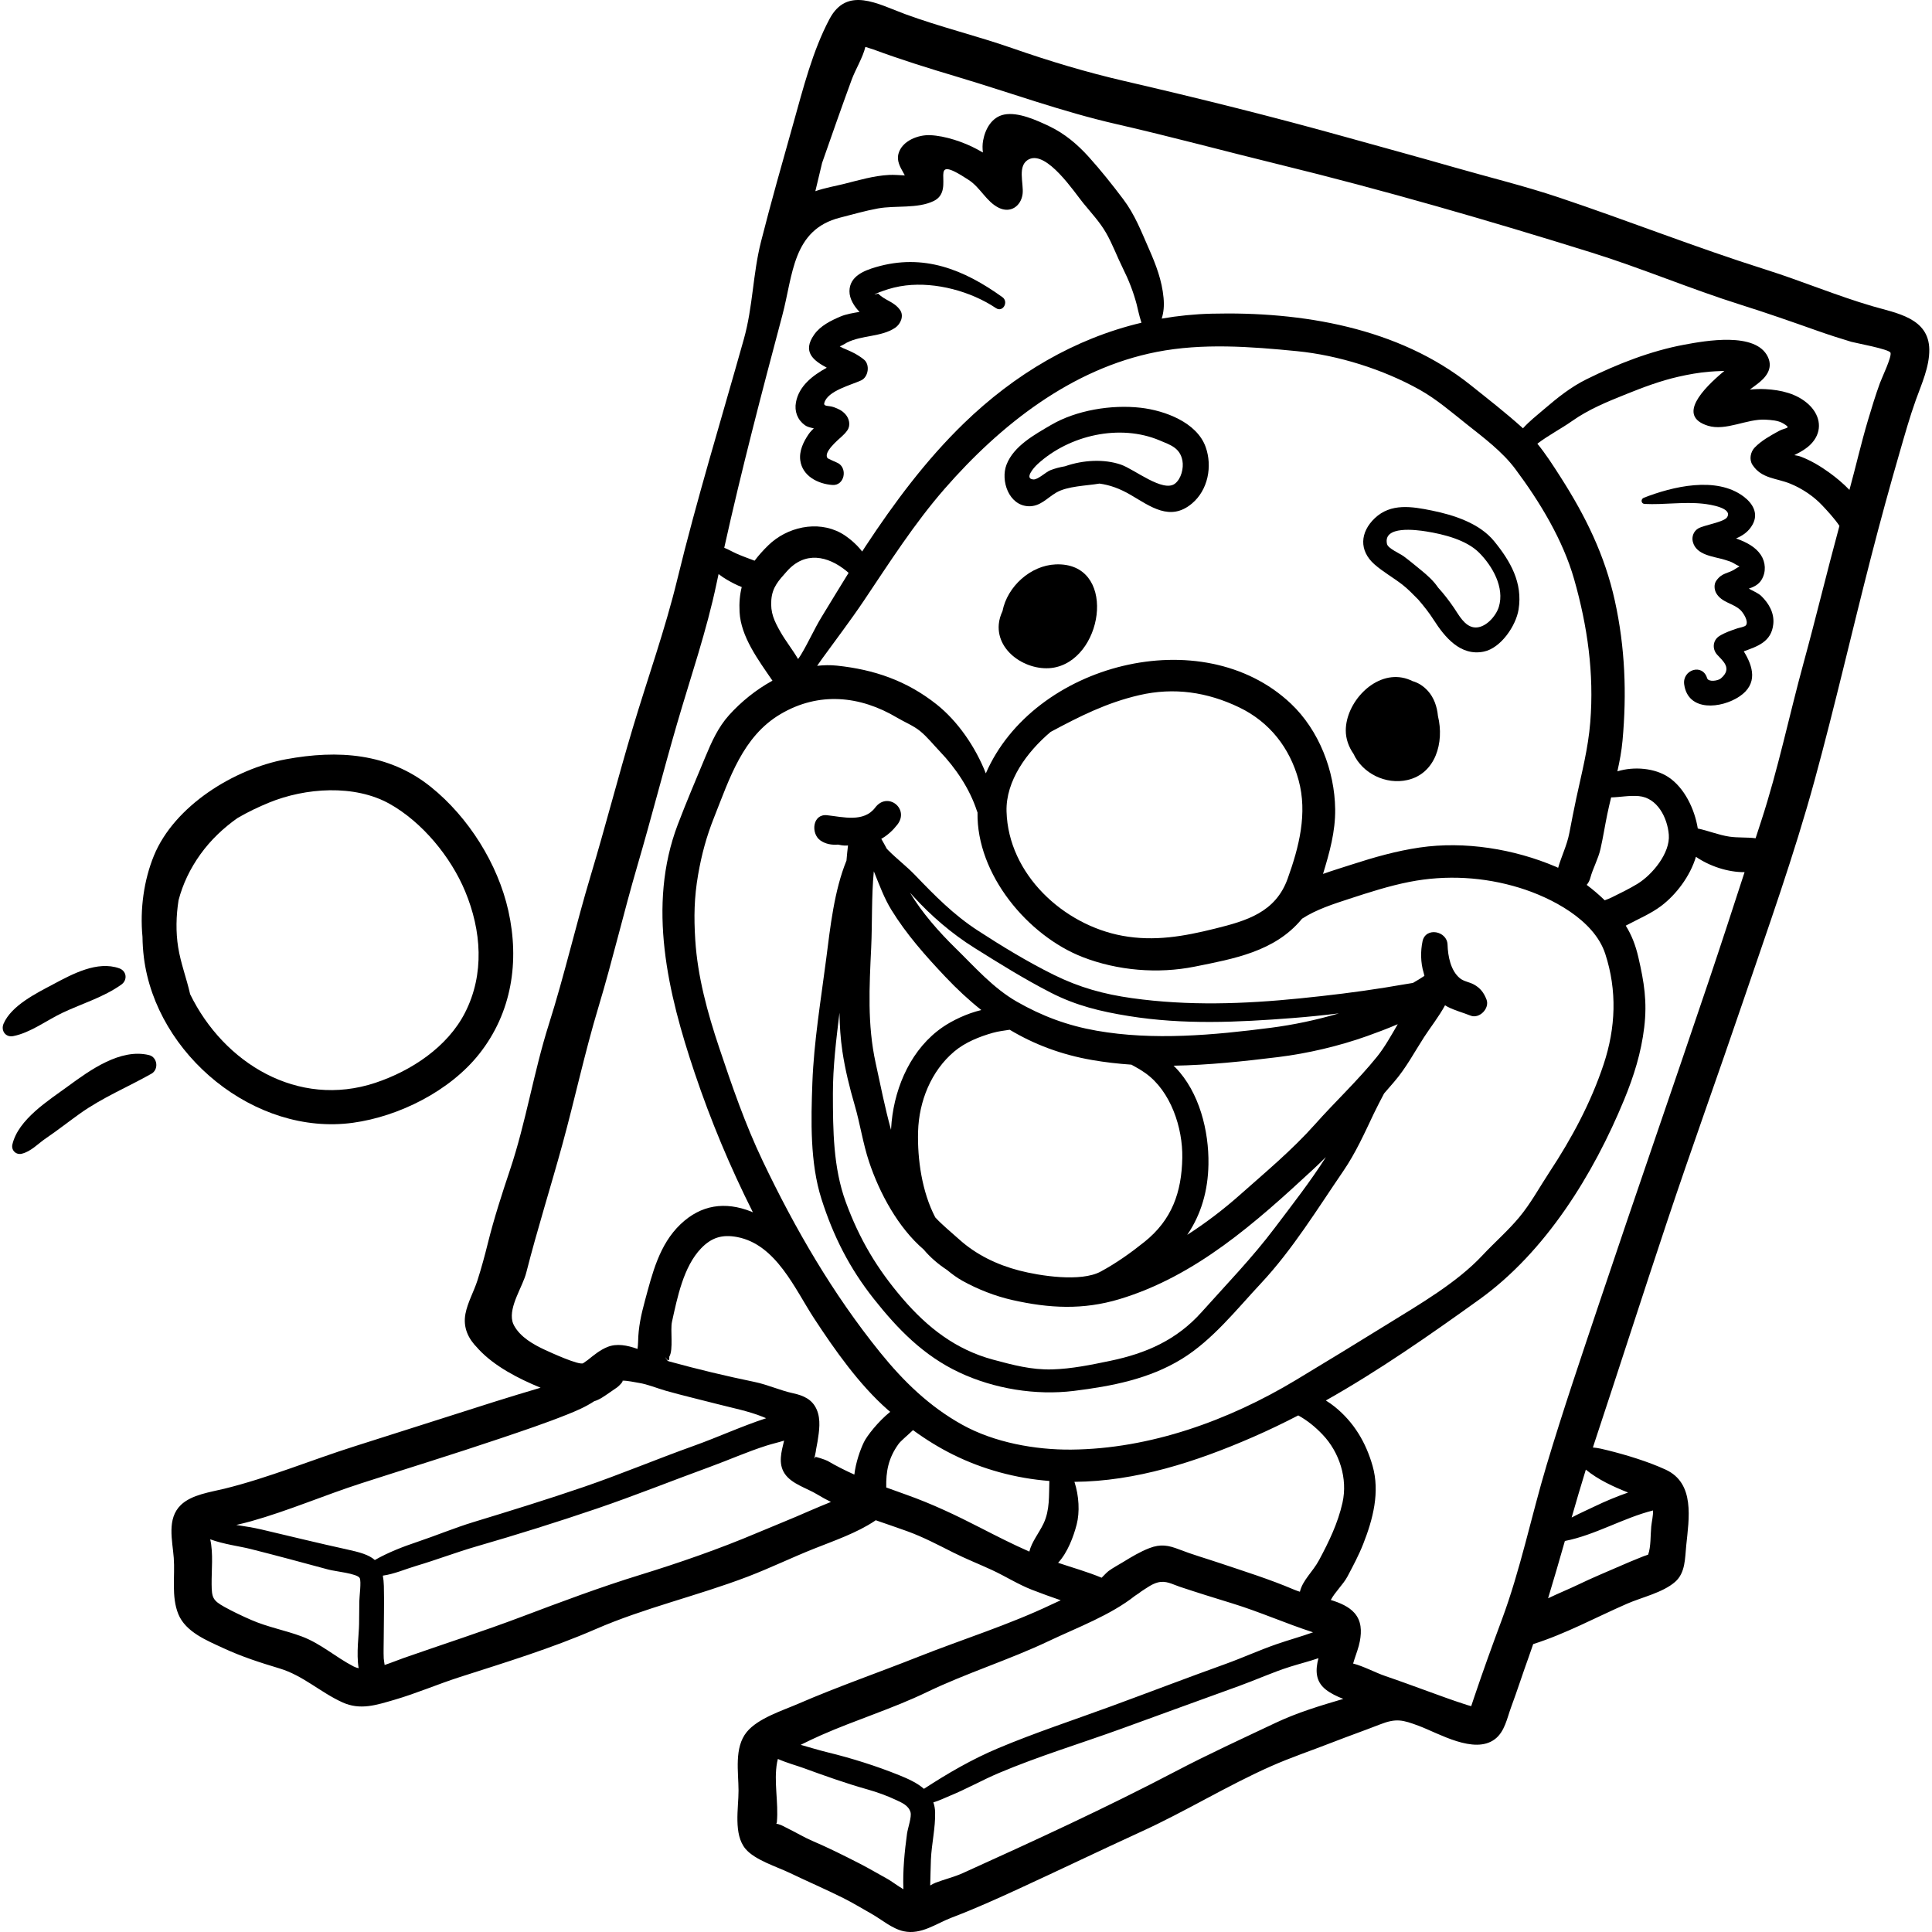 <?xml version="1.0" encoding="iso-8859-1"?>
<!-- Generator: Adobe Illustrator 19.0.0, SVG Export Plug-In . SVG Version: 6.00 Build 0)  -->
<svg version="1.1" id="Layer_1" xmlns="http://www.w3.org/2000/svg" xmlns:xlink="http://www.w3.org/1999/xlink" x="0px" y="0px"
	 viewBox="0 0 512 512" style="enable-background:new 0 0 512 512;" xml:space="preserve">
<g>
	<g>
		<path d="M496.2,81.14c-9.588-2.807-18.776-6.699-28.295-9.705c-18.424-5.817-36.474-12.971-54.808-19.115
			c-9.109-3.053-18.617-5.363-27.861-8.02c-9.403-2.702-18.854-5.263-28.277-7.895c-19.498-5.447-39.265-10.366-58.987-14.931
			c-10.137-2.346-19.873-5.277-29.693-8.701c-9.398-3.277-19.103-5.61-28.438-9.044c-7.197-2.647-15.342-7.476-20.011,1.305
			c-4.489,8.442-7.008,18.488-9.584,27.655c-2.927,10.414-5.899,20.818-8.559,31.305c-2.214,8.727-2.121,17.181-4.568,25.904
			c-5.959,21.243-12.453,42.343-17.662,63.788c-3.204,13.192-7.845,26.125-11.736,39.135c-3.899,13.034-7.268,26.189-11.181,39.212
			c-3.926,13.068-6.947,26.356-11.074,39.371c-4.039,12.737-6.062,25.941-10.312,38.631c-2.125,6.347-4.245,12.885-5.854,19.377
			c-0.827,3.339-1.72,6.617-2.766,9.895c-0.929,2.912-2.616,5.866-3.183,8.855c-0.703,3.711,0.813,6.672,3.152,9.022
			c0.106,0.125,0.211,0.251,0.327,0.375c4.216,4.517,10.448,7.739,16.43,10.202c-4.134,1.226-8.265,2.464-12.377,3.767
			c-12.285,3.895-24.554,7.844-36.842,11.732c-11.556,3.656-22.848,8.38-34.597,11.268c-3.652,0.898-8.658,1.554-11.507,4.299
			c-3.8,3.661-2.232,9.43-1.887,14.04c0.364,4.866-0.684,10.242,1.21,14.889c1.938,4.755,7.556,6.987,11.899,9.003
			c4.887,2.269,9.755,3.839,14.904,5.386c6.262,1.882,10.809,6.319,16.675,8.99c4.736,2.157,8.975,0.724,13.763-0.665
			c5.88-1.707,11.493-4.151,17.32-6.022c12.057-3.874,24.389-7.641,36.007-12.702c12.968-5.65,27.08-8.854,40.301-13.909
			c5.948-2.275,11.692-5.068,17.607-7.421c5.255-2.09,11.445-4.221,16.115-7.377c0.077-0.052,0.145-0.108,0.218-0.162
			c2.78,0.971,5.568,1.901,8.292,2.888c4.275,1.549,8.145,3.594,12.188,5.63c3.425,1.726,6.846,3.066,10.302,4.661
			c3.62,1.67,6.909,3.803,10.649,5.259c2.51,0.977,5.05,1.891,7.602,2.77c-0.79,0.355-1.577,0.715-2.357,1.087
			c-11.431,5.455-23.666,9.245-35.426,13.907c-10.542,4.18-21.349,7.912-31.775,12.434c-4.176,1.811-10.648,3.825-13.642,7.475
			c-3.397,4.141-2.19,10.606-2.184,15.557c0.006,4.638-1.401,11.545,1.849,15.423c2.488,2.968,8.289,4.719,11.75,6.383
			c4.69,2.256,9.465,4.306,14.134,6.638c2.537,1.267,4.986,2.768,7.463,4.16c2.699,1.517,5.468,3.978,8.569,4.652
			c4.64,1.008,8.622-2.06,12.726-3.619c6.097-2.315,11.891-4.935,17.834-7.668c10.911-5.019,21.704-10.218,32.631-15.22
			c11.522-5.275,22.391-11.987,33.996-17.156c5.401-2.405,10.814-4.201,16.3-6.344c4.222-1.65,8.501-3.148,12.723-4.798
			c4.324-1.69,6.016-1.232,10.348,0.39c5.261,1.97,14.637,7.623,20.102,3.519c2.637-1.98,3.234-5.573,4.318-8.493
			c1.645-4.432,3.077-8.925,4.688-13.367c0.403-1.11,0.772-2.229,1.159-3.343c8.607-2.728,16.581-7.08,24.889-10.708
			c3.934-1.718,9.447-2.922,12.715-5.773c2.769-2.416,2.61-6.298,2.954-9.643c0.74-7.182,2.358-16.523-5.472-20.121
			c-4.65-2.137-10.363-3.874-15.312-5.107c-1.2-0.299-2.586-0.648-3.947-0.748c0.108-0.329,0.207-0.66,0.316-0.989
			c6.498-19.6,12.801-39.265,19.335-58.855c6.496-19.479,13.478-38.792,20.09-58.231c6.614-19.445,13.623-39.002,19.033-58.818
			c5.372-19.677,9.914-39.576,14.998-59.329c2.367-9.197,4.905-18.475,7.547-27.592c1.335-4.605,2.637-9.267,4.257-13.779
			c1.517-4.225,3.628-8.81,3.569-13.392C511.171,84.24,502.574,83.007,496.2,81.14z M207.323,83.567
			c2.854-10.721,2.672-22.698,15.307-25.894c3.329-0.842,6.669-1.822,10.041-2.435c4.647-0.844,10.484,0.119,14.782-1.974
			c6.272-3.054-2.669-13.414,9.306-5.543c3.076,2.022,4.638,5.717,7.917,7.34c3.098,1.534,5.885-0.414,6.318-3.619
			c0.376-2.787-1.542-7.656,1.713-9.239c4.732-2.302,12.04,8.766,14.348,11.598c2.103,2.581,4.416,5.035,6.082,7.94
			c1.704,2.972,2.917,6.319,4.451,9.39c1.549,3.102,2.744,6.168,3.636,9.508c0.102,0.381,0.651,2.983,1.273,4.889
			c-17.696,4.191-33.586,13.602-47.023,26.622c-10.092,9.779-18.446,21.012-26.161,32.717c-0.281,0.426-0.552,0.86-0.83,1.288
			c-1.65-2.178-4.062-4.043-5.654-4.911c-6.271-3.419-14.287-1.543-19.207,3.255c-1.4,1.365-2.613,2.712-3.641,4.093
			c-1.585-0.606-3.206-1.173-4.745-1.852c-1.098-0.485-2.176-1.127-3.303-1.576C196.517,124.492,201.881,104.005,207.323,83.567z
			 M206.865,189.234c10.128-5.971,21.057-4.893,30.891,0.967c1.98,1.18,4.283,2.083,6.062,3.528c1.909,1.55,3.551,3.638,5.254,5.413
			c4.197,4.375,7.942,9.953,9.82,15.765c0.047,0.143,0.1,0.277,0.162,0.401c-0.3,16.417,13.348,32.689,27.884,38.337
			c9.242,3.591,19.947,4.475,29.663,2.524c10.366-2.082,21.158-3.982,28.282-12.492c0.055-0.065,0.099-0.133,0.153-0.198
			c3.804-2.466,8.314-3.902,12.58-5.295c5.3-1.73,10.481-3.41,15.951-4.483c9.673-1.897,19.702-1.321,29.132,1.581
			c8.361,2.573,19.748,8.43,22.705,17.481c3.184,9.744,2.797,19.607-0.436,29.332c-3.375,10.151-8.446,19.58-14.309,28.47
			c-2.654,4.024-4.954,8.313-8.049,12.032c-2.963,3.561-6.55,6.671-9.715,10.057c-6.831,7.31-16.673,12.974-25.132,18.215
			c-8.105,5.022-16.203,9.963-24.357,14.871c-17.782,10.703-38.641,18.239-59.517,18.422c-9.594,0.084-20.427-1.892-28.892-6.593
			c-8.718-4.842-15.554-11.494-21.743-19.148c-12.566-15.54-22.535-32.744-31.134-50.765c-4.65-9.745-8.1-19.785-11.526-30.007
			c-3.094-9.232-5.735-18.855-6.344-28.601c-0.38-6.079-0.288-11.218,0.758-17.246c0.933-5.376,2.213-10.11,4.235-15.186
			C193.338,206.34,196.8,195.168,206.865,189.234z M206.829,167.463c-1.646-2.9-2.697-5.082-2.419-8.512
			c0.273-3.367,1.954-5.111,4.131-7.56c4.762-5.359,10.796-4.168,15.849-0.009c0.147,0.121,0.314,0.271,0.497,0.437
			c-2.396,3.852-4.743,7.738-7.104,11.6c-2.009,3.287-3.549,6.846-5.541,10.132c-0.229,0.378-0.485,0.739-0.745,1.097
			C210.053,172.181,208.189,169.858,206.829,167.463z M266.742,215.042c-0.229-8.117,5.421-15.783,11.676-21.072
			c7.731-4.148,14.84-7.738,23.491-9.746c9.19-2.133,18.022-0.831,26.495,3.242c8.026,3.858,13.393,10.708,15.734,19.273
			c2.411,8.82,0.12,17.726-2.895,26.11c-3.22,8.959-10.888,11.167-19.271,13.249c-8.224,2.043-16.042,3.447-24.526,1.892
			C281.841,245.129,267.212,231.717,266.742,215.042z M427.005,237.88c-0.57,0.281-1.161,0.48-1.736,0.704
			c-1.479-1.437-3.088-2.814-4.781-4.083c0.416-0.471,0.749-1.069,0.951-1.813c0.725-2.67,2.088-4.986,2.709-7.717
			c0.691-3.041,1.167-6.138,1.799-9.193c0.309-1.496,0.659-2.979,1.018-4.458c2.422-0.058,4.822-0.567,7.347-0.342
			c4.882,0.435,7.57,5.684,7.939,10.225c0.395,4.875-4.378,10.635-8.348,13.047C431.771,235.548,429.252,236.774,427.005,237.88z
			 M421.438,191.377c-0.564,7.01-2.24,13.351-3.711,20.192c-0.657,3.055-1.241,6.124-1.836,9.192
			c-0.643,3.317-2.057,6.041-2.967,9.216c-0.211-0.095-0.419-0.203-0.63-0.293c-11.061-4.703-24.124-6.833-36.075-5.082
			c-6.163,0.903-12.029,2.575-17.941,4.488c-2.503,0.81-5.101,1.599-7.662,2.506c1.717-5.628,3.293-11.205,3.22-17.146
			c-0.124-10.171-4.286-20.946-11.751-27.993c-23.518-22.2-68.216-10.574-80.829,18.492c-2.785-7.091-7.505-13.889-13.064-18.293
			c-7.907-6.265-16.533-9.22-26.405-10.257c-1.746-0.183-3.497-0.145-5.236,0.05c0.435-0.616,0.856-1.242,1.293-1.847
			c3.701-5.119,7.537-10.131,11.062-15.377c6.822-10.153,13.383-20.474,21.45-29.717c14.757-16.908,33.64-31.827,56.154-36.239
			c12.188-2.389,24.938-1.418,37.198-0.209c10.978,1.082,22.855,4.832,32.464,10.196c4.509,2.517,8.457,5.943,12.492,9.144
			c4.464,3.54,9.462,7.275,12.891,11.863c6.48,8.669,12.637,18.81,15.608,29.242C420.707,165.944,422.477,178.478,421.438,191.377z
			 M136.222,351.268c-0.198-0.363-0.345-0.732-0.433-1.106c-0.943-4.015,2.716-9.127,3.678-12.906
			c2.914-11.447,6.472-22.652,9.59-34.041c3.314-12.106,5.905-24.273,9.532-36.311c3.744-12.425,6.69-25.084,10.338-37.54
			c3.651-12.467,6.86-25.067,10.492-37.552c3.606-12.397,7.849-24.626,10.492-37.277c0.167-0.801,0.346-1.599,0.516-2.399
			c0.759,0.589,1.539,1.106,2.235,1.507c1.15,0.663,2.514,1.404,3.906,1.93c-0.505,1.997-0.706,4.169-0.576,6.62
			c0.347,6.545,4.939,12.675,8.717,18.191c-4.386,2.401-8.352,5.632-11.499,9.13c-2.923,3.249-4.644,7.126-6.302,11.117
			c-2.471,5.945-5.004,11.874-7.294,17.892c-8.188,21.526-2.584,44.785,4.45,65.717c4.274,12.72,9.445,25.083,15.461,37.032
			c-0.142-0.064-0.29-0.134-0.423-0.186c-6.978-2.76-13.321-1.806-18.723,3.318c-5.688,5.395-7.511,13.094-9.492,20.404
			c-0.988,3.645-1.721,6.98-1.783,10.758c-0.01,0.629-0.076,1.269-0.155,1.911c-2.744-0.977-5.492-1.513-7.97-0.514
			c-1.977,0.797-3.569,2.132-5.214,3.448c-0.226,0.181-0.737,0.503-1.188,0.836c-0.975,0.721-8.938-2.956-10.087-3.486
			C141.387,356.33,137.917,354.379,136.222,351.268z M95.225,424.337c-0.012,2.019-0.048,4.038-0.064,6.057
			c-0.022,2.722-0.783,7.785-0.114,11.702c-0.463-0.103-0.909-0.25-1.325-0.464c-4.775-2.457-8.695-6.075-13.795-7.971
			c-4.41-1.639-9.046-2.473-13.372-4.37c-2.396-1.05-4.771-2.168-7.061-3.435c-3.138-1.738-3.371-2.495-3.413-5.993
			c-0.043-3.604,0.478-8.286-0.372-11.928c3.555,1.308,7.859,1.852,10.6,2.541c6.936,1.746,13.848,3.616,20.757,5.485
			c1.779,0.481,7.618,1.031,8.26,2.239C95.793,419.078,95.232,423.122,95.225,424.337z M91.941,410.612
			c-7.544-1.65-15.097-3.51-22.614-5.275c-2.229-0.523-4.469-0.854-6.714-1.209c1.324-0.308,2.645-0.622,3.948-0.989
			c9.853-2.77,19.423-6.904,29.189-10.056c12.266-3.959,24.587-7.751,36.8-11.875c5.958-2.012,11.97-4.025,17.808-6.364
			c2.467-0.988,4.861-2.018,7.083-3.485c0.005-0.004,0.01-0.008,0.016-0.011c1.475-0.439,2.688-1.346,3.966-2.219
			c0.704-0.48,1.411-0.951,2.102-1.449c0.432-0.312,1.698-1.542,1.443-1.791c1.283-0.037,3.342,0.435,4.3,0.585
			c2.396,0.374,4.775,1.405,7.126,2.075c4.457,1.268,8.974,2.313,13.458,3.478c4.087,1.063,8.388,1.882,12.295,3.445
			c0.296,0.119,0.592,0.245,0.889,0.372c-6.488,2.115-12.734,5.013-19.14,7.303c-9.769,3.494-19.349,7.527-29.153,10.891
			c-9.664,3.316-19.518,6.354-29.292,9.336c-5.043,1.538-9.92,3.586-14.923,5.261c-3.864,1.293-7.661,2.78-11.196,4.786
			C97.726,412.001,95.295,411.346,91.941,410.612z M214.431,400.445c-4.556,2.023-9.238,3.859-13.832,5.806
			c-9.975,4.229-20.577,7.909-30.936,11.101c-10.549,3.25-20.948,7.147-31.269,11.048c-10.365,3.918-20.922,7.311-31.382,10.975
			c-1.472,0.516-3.246,1.256-5.081,1.859c-0.065-0.546-0.219-1.309-0.238-1.742c-0.079-1.758-0.004-3.553,0-5.312
			c0.009-4.622,0.158-9.259,0.035-13.88c-0.027-1.039-0.123-1.938-0.274-2.741c3.003-0.41,6.094-1.771,8.806-2.574
			c5.397-1.597,10.652-3.62,16.05-5.182c10.658-3.085,21.376-6.437,31.881-10.016c10.028-3.416,19.92-7.393,29.883-11.026
			c5.073-1.85,9.908-4.021,15.071-5.662c1.474-0.468,3.093-0.834,4.647-1.318c-0.694,2.906-1.645,6.065,0.176,8.772
			c1.843,2.74,5.885,3.818,8.619,5.491c1.173,0.718,2.388,1.367,3.619,1.987C218.254,398.842,216.291,399.618,214.431,400.445z
			 M228.953,382.176c-0.978,2.014-2.166,5.37-2.542,8.605c-2.403-1.082-4.769-2.264-7.084-3.622
			c-0.515-0.302-3.454-1.244-3.22-1.032c-0.101,0.145-0.201,0.29-0.302,0.435c0.122-0.594,0.244-1.187,0.366-1.781
			c0.113-0.933,0.348-1.868,0.494-2.799c0.429-2.748,0.905-5.752-0.209-8.382c-1.159-2.738-3.502-3.766-6.248-4.363
			c-3.526-0.766-6.743-2.285-10.27-3.013c-7.482-1.546-15.013-3.343-22.384-5.37c-0.197-0.054-0.399-0.121-0.6-0.184
			c-0.223-0.341-0.502-0.683-0.612-0.978c0.015,0.013,0.025,0.022,0.04,0.036c0.691,1.089,1.019,1.029,0.983-0.18
			c1.139-1.897,0.23-7.059,0.712-9.24c1.419-6.425,3.043-14.63,7.724-19.488c2.745-2.849,5.574-3.742,9.542-2.992
			c10.363,1.964,15.329,13.82,20.411,21.577c5.474,8.356,11.939,17.547,19.459,24.156c0.231,0.203,0.465,0.387,0.697,0.587
			C232.674,376.76,229.754,380.526,228.953,382.176z M276.578,403.695c-1.188,2.535-3.187,4.925-3.791,7.495
			c-4.41-1.938-8.818-4.182-12.95-6.305c-6.461-3.32-12.794-6.335-19.652-8.772c-1.787-0.635-3.561-1.267-5.32-1.916
			c-0.09-4.179,0.528-7.763,3.276-11.551c0.576-0.794,2.249-2.148,3.818-3.65c6.915,5.051,14.251,8.784,22.902,11.165
			c4.422,1.217,8.836,1.962,13.233,2.311C277.957,396.304,278.237,400.156,276.578,403.695z M280.408,414.16
			c2.528-2.724,4.098-6.978,4.918-10.143c0.852-3.287,0.623-7.6-0.587-11.314c16.218-0.132,32.128-5.254,47.241-11.838
			c4.095-1.784,8.114-3.716,12.072-5.766c2.449,1.362,4.499,3.039,6.44,5.072c4.479,4.692,6.712,11.668,5.283,18.054
			c-1.216,5.432-3.595,10.343-6.203,15.207c-1.684,3.14-4.337,5.281-5.087,8.399c-0.557-0.178-1.092-0.366-1.583-0.576
			c-6.429-2.742-13.098-4.818-19.722-7.046c-3.573-1.202-7.18-2.23-10.681-3.591c-2.856-1.109-4.916-1.493-7.876-0.356
			c-2.471,0.948-4.752,2.329-6.998,3.706c-1.278,0.783-2.6,1.469-3.817,2.351c-0.39,0.283-1.232,1.143-1.864,1.795
			C288.214,416.557,284.261,415.455,280.408,414.16z M240.372,485.933c-0.634,4.609-1.164,9.832-0.959,14.736
			c-1.559-0.909-3.208-2.176-4.219-2.732c-2.495-1.37-4.929-2.82-7.461-4.114c-4.081-2.086-8.172-4.138-12.382-5.938
			c-2.232-0.954-4.296-2.214-6.479-3.278c-0.822-0.401-1.731-0.958-2.61-1.192c-0.231-0.062-0.408-0.096-0.544-0.113
			c0.077-0.084,0.141-0.222,0.162-0.443c0.474-5.13-0.87-10.774,0.054-15.799c0.07-0.378,0.136-0.675,0.21-0.92
			c2.392,1.055,5.042,1.772,6.71,2.381c5.578,2.038,11.254,4.065,16.969,5.674c2.647,0.745,5.248,1.685,7.738,2.861
			c1.47,0.694,3.227,1.422,3.735,3.199C241.652,481.499,240.577,484.442,240.372,485.933z M238.296,470.446
			c-6.011-2.431-12.643-4.518-18.922-6.047c-2.418-0.589-4.794-1.328-7.185-2.001c1.759-0.875,3.529-1.727,5.329-2.522
			c9.251-4.087,18.989-7.049,28.088-11.436c10.509-5.067,21.809-8.547,32.356-13.558c7.614-3.618,16.292-6.816,22.829-11.982
			c0.344-0.227,0.689-0.445,1.031-0.685c0.217-0.153,0.438-0.322,0.661-0.497c1.343-0.844,2.75-1.934,4.293-2.34
			c2.241-0.589,3.823,0.445,5.877,1.131c4.598,1.535,9.277,2.984,13.913,4.407c7.264,2.231,14.176,5.323,21.403,7.661
			c-3.158,1.137-6.374,2.009-9.606,3.126c-4.626,1.599-9.091,3.65-13.701,5.306c-10.109,3.631-20.131,7.477-30.214,11.177
			c-9.985,3.665-20.109,6.984-29.92,11.108c-6.972,2.931-13.379,6.667-19.673,10.763
			C243.053,472.48,240.657,471.401,238.296,470.446z M338.049,456.572c-8.894,4.213-17.791,8.286-26.519,12.863
			c-18.399,9.648-37.35,18.348-56.284,26.919c-2.409,1.091-4.895,1.658-7.345,2.601c-0.413,0.159-0.886,0.417-1.387,0.711
			c0.08-2.304,0.089-4.631,0.188-6.884c0.181-4.118,1.225-8.449,1.114-12.529c-0.026-0.964-0.197-1.824-0.47-2.608
			c1.504-0.424,2.979-1.168,4.358-1.732c4.419-1.806,8.598-4.179,12.997-6.042c10.586-4.484,21.635-7.809,32.436-11.724
			c10.399-3.769,20.78-7.579,31.186-11.33c4.542-1.637,8.94-3.658,13.547-5.109c2.56-0.806,5.091-1.431,7.534-2.272
			c-0.814,3.08-0.864,6.094,1.926,8.3c1.314,1.039,2.956,1.826,4.659,2.488C349.911,452.011,343.795,453.85,338.049,456.572z
			 M437.598,404.516c-0.223,2.261-0.061,5.35-0.822,7.482c-0.832,0.274-1.654,0.578-2.458,0.926
			c-1.571,0.617-3.126,1.287-4.673,1.959c-3.782,1.643-7.615,3.229-11.328,5.02c-2.488,1.2-5.316,2.339-8.057,3.661
			c1.541-5.046,2.997-10.116,4.448-15.187c7.955-1.54,15.501-6.121,23.37-8.092C438.118,401.697,437.711,403.365,437.598,404.516z
			 M431.458,395.536c-3.073,1.079-6.142,2.36-8.852,3.672c-1.732,0.839-3.946,1.807-6.105,2.948c1.221-4.238,2.455-8.473,3.76-12.69
			C423.512,392.133,427.507,393.969,431.458,395.536z M452.859,259.905c-9.589,28.462-19.465,56.823-29.003,85.303
			c-4.791,14.307-9.672,28.643-13.999,43.098c-4.066,13.583-6.91,27.638-11.855,40.937c-2.527,6.794-4.993,13.609-7.306,20.478
			c-0.013,0.04-0.466,1.335-0.814,2.431c-0.647-0.178-1.292-0.364-1.926-0.587c-3.158-1.019-6.28-2.176-9.399-3.307
			c-3.815-1.384-7.621-2.793-11.463-4.099c-2.56-0.87-5.698-2.587-8.501-3.303c0.103-0.339,0.205-0.678,0.309-1.017
			c0.53-1.644,1.164-3.226,1.479-4.93c0.491-2.659,0.432-5.343-1.451-7.472c-1.462-1.654-3.752-2.66-6.253-3.425
			c1.093-2.103,3.314-4.145,4.398-6.192c1.509-2.85,3.01-5.654,4.194-8.658c2.582-6.554,4.467-13.737,2.474-20.711
			c-1.78-6.229-4.943-11.523-9.974-15.609c-0.693-0.563-1.512-1.149-2.405-1.699c14.13-7.97,27.518-17.316,40.689-26.781
			c17.579-12.632,30.228-33.178,38.36-52.921c2.581-6.265,4.519-12.453,5.326-19.201c0.815-6.816-0.031-11.939-1.548-18.521
			c-0.766-3.325-1.816-5.947-3.347-8.411c0.129-0.066,0.258-0.132,0.385-0.199c2.977-1.583,6.332-3.005,9.02-5.038
			c3.94-2.978,7.66-7.868,9.191-13.011c3.576,2.47,8.497,4.115,12.89,4.07C459.209,240.731,456.083,250.335,452.859,259.905z
			 M477.963,175.689c-3.82,13.945-6.707,28.052-11.204,41.824c-0.504,1.543-1.005,3.088-1.507,4.632
			c-2.252-0.301-4.676-0.09-6.965-0.433c-2.834-0.424-5.573-1.567-8.356-2.149c-0.82-5.131-3.546-10.831-7.812-13.637
			c-3.607-2.373-9.042-2.875-13.495-1.515c0.601-2.682,1.111-5.383,1.362-8.145c1.142-12.535,0.683-24.692-2.035-37.055
			c-2.659-12.093-7.751-22.411-14.387-32.786c-1.973-3.083-3.893-6.076-6.146-8.839c2.853-2.196,6.389-4.025,9.13-5.963
			c4.49-3.175,9.334-5.129,14.413-7.173c4.505-1.813,9.04-3.523,13.784-4.603c2.721-0.619,5.485-1.121,8.267-1.345
			c0.526-0.042,2.225-0.162,3.963-0.211c-5.788,4.808-12.588,11.96-4.377,14.529c4.775,1.494,10.377-1.893,15.286-1.603
			c1.499,0.089,3.305,0.182,4.65,0.977c2.452,1.451,0.701,1.024-1.164,2.051c-2.203,1.213-4.614,2.545-6.361,4.362
			c-1.115,1.16-1.513,3.167-0.591,4.578c2.423,3.707,6.31,3.474,10.047,5.007c3.055,1.253,6.08,3.256,8.356,5.653
			c1.229,1.295,3.532,3.776,4.644,5.531C484.181,151.45,481.271,163.611,477.963,175.689z M498.208,101.493
			c-1.183,3.249-2.179,6.522-3.166,9.835c-1.825,6.128-3.23,12.345-4.922,18.498c-1.693-1.753-3.577-3.298-5.147-4.442
			c-2.451-1.785-5.143-3.421-8.006-4.46c-0.278-0.101-0.814-0.199-1.453-0.305c1.97-1.006,3.907-2.063,5.228-3.921
			c2.331-3.278,1.335-7.013-1.532-9.612c-3.085-2.796-7.28-3.745-11.324-3.957c-1.384-0.072-2.773-0.026-4.154,0.109
			c0.582-0.444,1.172-0.885,1.777-1.329c2.426-1.78,4.485-4.196,2.987-7.338c-3.189-6.69-16.548-4.268-22.155-3.226
			c-8.919,1.657-17.725,5.121-25.846,9.135c-4.202,2.077-7.629,4.828-11.173,7.853c-2.067,1.764-4.036,3.305-5.722,5.177
			c-0.088-0.081-0.169-0.167-0.259-0.247c-4.391-3.943-9.033-7.554-13.641-11.233c-19.093-15.242-44.759-19.502-68.652-18.902
			c-4.487,0.113-8.882,0.559-13.181,1.304c0.495-1.613,0.696-3.276,0.487-5.522c-0.428-4.6-2.002-8.722-3.848-12.905
			c-2.07-4.691-3.731-9.1-6.848-13.229c-2.879-3.815-5.911-7.632-9.111-11.182c-2.994-3.321-6.406-6.208-10.466-8.136
			c-3.286-1.561-8.248-3.846-11.972-3.098c-3.281,0.659-5.013,3.82-5.573,6.872c-0.198,1.083-0.184,2.14-0.057,3.18
			c-0.521-0.3-1.038-0.586-1.539-0.856c-3.529-1.905-8.461-3.574-12.465-3.737c-3.177-0.13-7.421,1.504-8.361,4.885
			c-0.533,1.916,0.428,3.553,1.316,5.12c0.129,0.227,0.237,0.44,0.354,0.659c-1.439-0.062-2.878-0.189-4.119-0.128
			c-4.128,0.204-8.135,1.421-12.109,2.41c-2.023,0.503-4.875,0.998-7.482,1.9c0.538-2.18,1.065-4.362,1.567-6.549
			c0.071-0.311,0.146-0.621,0.219-0.932c2.575-7.369,5.153-14.738,7.845-22.074c0.984-2.682,2.972-5.89,3.623-8.684
			c0.857,0.296,1.803,0.559,2.025,0.641c7.39,2.738,14.802,5.045,22.35,7.298c14.127,4.217,27.745,9.229,42.153,12.523
			c14.386,3.289,28.625,7.15,42.958,10.657c27.904,6.829,55.612,14.85,83.017,23.4c13.302,4.15,26.142,9.623,39.423,13.8
			c6.841,2.152,13.548,4.5,20.308,6.892c2.997,1.06,6.022,2.039,9.068,2.949c0.976,0.292,9.998,1.927,10.367,2.879
			C501.403,94.516,498.719,100.089,498.208,101.493z"/>
	</g>
</g>
<g>
	<g>
		<path d="M279.76,149.573c-6.647,0.274-12.82,5.844-14.091,12.391c-0.511,1.087-0.869,2.231-0.978,3.447
			c-0.694,7.751,8.434,13.056,15.274,11.374C292.823,173.622,295.825,148.91,279.76,149.573z"/>
	</g>
</g>
<g>
	<g>
		<path d="M381.074,189.769c-0.237-2.544-1.085-4.91-2.648-6.646c-1.231-1.367-2.63-2.204-4.092-2.62
			c-0.861-0.43-1.786-0.756-2.788-0.934c-7.612-1.356-14.885,6.761-14.9,13.997c-0.005,2.235,0.767,4.363,2.039,6.197
			c2.397,5.222,8.573,8.248,14.288,6.954C380.419,205.03,382.796,196.77,381.074,189.769z"/>
	</g>
</g>
<g>
	<g>
		<path d="M393.943,264.896c-0.689-1.799-1.653-3.081-3.379-4.014c-1.159-0.626-2.63-0.79-3.651-1.617
			c-2.476-2.006-3.202-5.86-3.296-8.918c-0.112-3.66-5.817-4.762-6.63-0.897c-0.539,2.564-0.541,5.658,0.304,8.372
			c0.065,0.265,0.118,0.534,0.196,0.794c-0.973,0.654-1.998,1.271-3.045,1.871c-2.461,0.378-4.924,0.835-7.461,1.241
			c-7.49,1.199-14.905,2.088-22.457,2.851c-14.902,1.504-29.625,2.022-44.522-0.058c-7.486-1.045-13.93-2.822-20.73-6.182
			c-6.966-3.441-13.731-7.566-20.249-11.803c-6.264-4.072-11.351-9.235-16.482-14.582c-2.242-2.336-4.819-4.28-7.09-6.565
			c-0.154-0.155-0.298-0.305-0.443-0.456c-0.476-0.887-0.956-1.771-1.46-2.635c1.639-0.912,3.051-2.214,4.254-3.753
			c3.301-4.224-2.601-8.87-5.869-4.528c-3.016,4.008-8.524,2.486-12.747,2.027c-3.888-0.422-4.352,4.846-1.805,6.662
			c1.361,0.97,3.015,1.261,4.7,1.123c0.697,0.157,1.407,0.274,2.169,0.251c0.158-0.005,0.322-0.016,0.482-0.023
			c-0.174,1.326-0.292,2.665-0.406,3.998c-3.274,8.035-4.296,17.657-5.373,26.026c-1.399,10.865-3.266,21.94-3.668,32.899
			c-0.365,9.952-0.642,21.18,2.41,30.758c3.147,9.872,7.422,18.314,13.841,26.433c6.401,8.096,13.236,15.108,22.708,19.553
			c9.25,4.341,20.261,6.123,30.35,4.878c9.997-1.233,19.934-3.151,28.577-8.458c8.157-5.008,14.535-13.138,21.032-20.084
			c8.312-8.887,14.91-19.67,21.757-29.682c3.341-4.884,5.621-10.018,8.151-15.341c0.839-1.764,1.776-3.509,2.691-5.267
			c0.886-1.024,1.767-2.045,2.644-3.058c3.177-3.672,5.332-7.809,7.961-11.88c1.661-2.572,3.953-5.454,5.544-8.427
			c0.212,0.141,0.434,0.276,0.673,0.399c1.897,0.982,4.087,1.539,6.072,2.339C392.055,270.093,394.835,267.226,393.943,264.896z
			 M241.941,237.431c4.755,5.246,10.295,10.008,16.307,13.774c6.657,4.169,13.249,8.282,20.237,11.864
			c6.717,3.442,13.209,4.993,20.629,6.189c14.566,2.348,28.882,1.663,43.494,0.529c4.08-0.317,8.151-0.736,12.211-1.23
			c-5.893,1.748-12.064,3.046-18.047,3.816c-15.105,1.943-31.09,3.434-46.204,0.767c-7.632-1.346-14.376-3.84-21.081-7.68
			c-6.294-3.605-11.122-9.158-16.253-14.177c-4.371-4.276-8.871-9.367-12.08-14.709C241.417,236.859,241.68,237.143,241.941,237.431
			z M313.32,306.841c-0.168,9.152-2.764,16.438-9.986,22.236c-3.563,2.861-7.482,5.661-11.653,7.91
			c-5.25,2.831-16.103,1.138-21.564-0.281c-5.865-1.525-11.392-4.165-15.932-8.259c-2.245-2.025-4.395-3.733-6.329-5.824
			c-3.516-6.717-4.764-15.386-4.556-22.747c0.226-7.98,3.423-16.023,9.588-21.218c2.893-2.438,6.618-3.923,10.227-4.95
			c1.475-0.42,2.983-0.574,4.464-0.814c6.48,3.871,13.604,6.589,21.822,8.02c3.459,0.602,6.94,0.994,10.432,1.234
			c1.268,0.672,2.517,1.396,3.716,2.246C310.267,289.157,313.466,298.892,313.32,306.841z M230.875,251.095
			c0.304-6.429,0.053-13.455,0.695-20.185c0.045,0.111,0.094,0.218,0.139,0.329c1.353,3.332,2.614,6.797,4.505,9.871
			c4.001,6.504,9.081,12.216,14.297,17.736c3.088,3.267,6.25,6.208,9.549,8.826c-3.899,0.919-7.744,2.829-10.159,4.475
			c-8.228,5.607-12.655,15.477-13.615,25.175c-0.068,0.691-0.118,1.389-0.156,2.093c-1.623-5.853-2.808-11.944-4.068-17.687
			C229.822,271.519,230.387,261.436,230.875,251.095z M337.873,325.341c-6.02,7.994-12.787,14.954-19.445,22.395
			c-6.603,7.379-14.684,10.921-24.189,12.898c-5.08,1.057-10.192,2.122-15.396,2.273c-5.462,0.158-10.434-1.176-15.653-2.579
			c-9.887-2.658-17.385-8.502-23.969-16.167c-6.813-7.933-11.448-15.753-15.059-25.553c-3.365-9.132-3.426-19.152-3.434-28.796
			c-0.007-7.179,0.882-14.298,1.74-21.419c0.054,3.406,0.263,6.818,0.777,10.249c0.72,4.8,1.898,9.587,3.254,14.235
			c1.448,4.962,2.175,10.104,3.813,15.017c2.77,8.31,7.708,17.449,14.459,23.233c1.681,2.006,3.829,3.886,6.212,5.436
			c1.289,1.069,2.63,2.065,4.097,2.88c4.056,2.251,8.682,4.058,13.204,5.079c9.76,2.203,18.715,2.676,28.396-0.24
			c20.193-6.084,36.086-20.278,51.253-34.325c1.162-1.077,2.307-2.189,3.444-3.316C347.28,313.122,342.399,319.331,337.873,325.341z
			 M364.901,280.071c-5.088,6.296-11.024,11.836-16.408,17.884c-6.059,6.806-13.127,12.69-19.937,18.729
			c-4.223,3.744-8.971,7.39-13.93,10.566c3.687-5.383,5.509-11.702,5.626-18.7c0.148-8.835-2.413-19.118-8.74-25.642
			c-0.164-0.169-0.339-0.324-0.508-0.487c9.267-0.158,18.55-1.157,27.683-2.279c7.878-0.968,16.141-2.917,23.634-5.579
			c2.602-0.924,5.36-1.968,8.099-3.141C368.703,274.371,366.964,277.519,364.901,280.071z"/>
	</g>
</g>
<g>
	<g>
		<path d="M319.513,118.464c-2.319-6.52-10.798-9.672-17.223-10.405c-7.727-0.881-17.076,0.634-23.809,4.593
			c-4.326,2.544-9.821,5.534-11.736,10.465c-1.646,4.237,0.587,10.834,5.807,11.041c3.109,0.123,4.906-2.173,7.335-3.6
			c3.003-1.765,8.014-1.807,11.479-2.403c2.793,0.382,5.386,1.319,8.238,2.981c5.26,3.063,10.484,7.155,16.261,2.316
			C320.151,129.862,321.334,123.58,319.513,118.464z M311.395,128.157c-3.139,2.456-10.794-3.809-14.339-5.027
			c-4.404-1.514-9.923-1.267-14.828,0.44c-1.365,0.234-2.686,0.573-3.885,1.05c-1.171,0.465-3.267,2.495-4.436,2.438
			c-2.561-0.125-0.013-3.075,1.068-4.067c8.406-7.711,21.813-10.718,32.316-6.288c2.864,1.208,5.418,1.954,6.062,5.369
			C313.725,124.051,313.042,126.868,311.395,128.157z"/>
	</g>
</g>
<g>
	<g>
		<path d="M395.973,143.434c-3.873-4.76-10.662-6.948-16.531-8.137c-5.252-1.063-10.841-2.026-15.115,2.036
			c-3.909,3.714-4.215,8.575-0.085,12.221c2.256,1.991,5.013,3.53,7.403,5.384c1.516,1.177,2.835,2.586,4.19,3.939
			c1.483,1.711,2.889,3.489,4.122,5.415c2.898,4.527,7.062,9.655,13.251,8.396c4.528-0.921,8.538-6.851,9.228-11.155
			C403.58,154.406,400.26,148.7,395.973,143.434z M397.21,160.824c-0.759,2.507-3.697,5.836-6.602,5.432
			c-2.513-0.35-4.023-3.302-5.255-5.119c-1.191-1.756-2.626-3.653-4.252-5.44c-1.18-1.755-2.794-3.21-4.554-4.639
			c-1.501-1.219-3.007-2.488-4.561-3.64c-0.958-0.71-4.15-2.065-4.415-3.244c-1.117-4.966,7.813-3.749,10.375-3.34
			c4.69,0.748,10.682,2.255,14.061,5.659C395.482,149.992,398.776,155.654,397.21,160.824z"/>
	</g>
</g>
<g>
	<g>
		<path d="M265.646,78.747c-10.189-7.32-20.891-11.657-33.52-7.959c-3.183,0.932-6.98,2.439-7.011,6.376
			c-0.016,2.051,1.285,4.078,2.678,5.493c-1.764,0.296-3.539,0.582-5.039,1.215c-2.557,1.08-5.33,2.453-6.978,4.783
			c-3.257,4.605-0.192,6.888,3.326,8.793c-3.793,2.08-7.362,4.849-8.164,9.148c-0.446,2.395,0.377,4.618,2.332,6.065
			c0.604,0.448,1.485,0.671,2.394,0.854c-0.505,0.483-0.983,0.984-1.363,1.537c-1.38,2.014-2.565,4.466-2.217,6.976
			c0.575,4.156,4.698,6.223,8.518,6.496c3.15,0.225,4.071-4.271,1.558-5.753c-0.389-0.229-2.74-1.168-2.893-1.407
			c-0.781-1.224,1.222-3.197,1.885-3.902c1.139-1.213,2.502-2.071,3.438-3.475c0.883-1.325,0.447-3.096-0.542-4.199
			c-0.921-1.027-1.838-1.422-3.124-1.893c-1.271-0.465-2.745-0.085-2.476-1.109c0.848-3.227,7.145-4.752,9.778-5.986
			c1.916-0.898,2.394-4.176,0.712-5.525c-1.757-1.409-3.46-2.171-5.547-3.028c-0.258-0.136-0.517-0.272-0.775-0.407
			c-0.026-0.019-0.046-0.032-0.071-0.051c0.757-0.282,1.943-1.024,1.851-0.978c4.048-2.049,9.14-1.458,12.837-3.951
			c1.436-0.968,2.418-3.166,1.249-4.764c-1.63-2.227-3.933-2.423-5.743-4.283c-1.145,0.3-1.275,0.278-0.393-0.066
			c0.495-0.239,1.006-0.44,1.532-0.605c2.009-0.741,4.044-1.24,6.168-1.493c7.966-0.95,17.264,1.562,23.899,6.009
			C265.768,82.88,267.382,79.994,265.646,78.747z"/>
	</g>
</g>
<g>
	<g>
		<path d="M466.72,157.914c-0.649-0.628-1.99-1.261-3.268-1.914c1.29-0.463,2.569-1.005,3.394-2.382
			c1.235-2.062,1.084-4.617-0.216-6.575c-1.398-2.105-3.815-3.327-6.118-4.189c-0.115-0.043-0.27-0.098-0.44-0.158
			c1.772-0.76,3.364-1.807,4.409-3.735c1.605-2.961-0.04-5.608-2.446-7.403c-7.252-5.412-18.802-2.621-26.408,0.356
			c-0.855,0.335-0.762,1.587,0.221,1.636c5.158,0.257,10.309-0.626,15.504-0.058c1.934,0.211,7.932,1.144,6.332,3.603
			c-0.833,1.281-6.112,2.053-7.638,2.954c-1.208,0.714-1.771,2.172-1.431,3.517c0.914,3.622,5.533,3.879,8.471,4.783
			c0.852,0.262,1.72,0.508,2.486,0.988c1.834,1.147,1.7,0.479,0.399,1.376c-2.017,1.391-3.551,0.936-5.136,3.182
			c-0.664,0.941-0.554,2.372,0,3.324c1.459,2.507,4.491,2.622,6.416,4.465c0.743,0.712,2.198,2.948,1.458,4.007
			c-0.306,0.437-1.782,0.657-2.29,0.833c-1.662,0.574-3.214,1.074-4.718,2.001c-1.807,1.114-2.014,3.435-0.641,4.971
			c1.457,1.629,4.165,3.611,0.975,6.305c-0.758,0.64-3.298,1.018-3.633-0.087c-1.208-3.994-6.613-2.229-6.071,1.673
			c1.017,7.323,9.874,6.401,14.668,3.168c4.935-3.328,3.6-7.951,1.119-11.94c3.655-1.344,7.34-2.501,7.826-7.236
			C470.245,162.446,468.762,159.882,466.72,157.914z"/>
	</g>
</g>
<g>
	<g>
		<path d="M134.722,241.382c-2.775-12.44-10.567-24.83-20.542-32.842c-11.226-9.016-24.672-9.87-38.395-7.329
			c-13.746,2.545-29.593,12.343-35.003,25.567c-2.618,6.401-3.733,14.078-3.02,21.493c0.024,1.808,0.138,3.622,0.364,5.437
			c3.216,25.831,29.449,47.402,55.407,43.838c12.24-1.68,25.72-8.441,33.481-18.263
			C135.657,268.345,137.708,254.767,134.722,241.382z M123.245,268.352c-4.637,9.105-14.25,15.442-23.774,18.605
			c-20.563,6.831-40.195-5.255-49.083-23.487c-0.943-4.19-2.493-8.182-3.174-12.447c-0.643-4.019-0.547-8.319,0.105-12.447
			c1.107-4.257,3.05-8.368,5.808-12.199c2.734-3.798,6.076-6.94,9.792-9.572c2.718-1.596,5.575-2.954,8.385-4.105
			c9.635-3.948,22.652-4.887,31.965,0.337c8.645,4.85,16.211,14.052,20.003,23.175C127.592,246.606,128.457,258.119,123.245,268.352
			z"/>
	</g>
</g>
<g>
	<g>
		<path d="M31.603,256.616c-5.827-2.069-12.417,1.518-17.478,4.213c-4.397,2.341-11.065,5.599-13.17,10.439
			c-0.795,1.827,0.503,3.711,2.546,3.312c4.608-0.901,8.898-4.218,13.109-6.203c5.156-2.431,10.888-4.115,15.556-7.455
			C33.849,259.717,33.589,257.321,31.603,256.616z"/>
	</g>
</g>
<g>
	<g>
		<path d="M39.489,279.607c-7.586-1.842-15.637,3.992-21.487,8.273c-5.16,3.776-13.178,8.768-14.721,15.422
			c-0.351,1.512,0.944,2.803,2.455,2.455c2.46-0.568,4.375-2.709,6.423-4.095c3.084-2.087,5.984-4.389,9.015-6.549
			c5.938-4.232,12.644-7.009,18.961-10.567C42.124,283.423,41.749,280.156,39.489,279.607z"/>
	</g>
</g>
<g>
</g>
<g>
</g>
<g>
</g>
<g>
</g>
<g>
</g>
<g>
</g>
<g>
</g>
<g>
</g>
<g>
</g>
<g>
</g>
<g>
</g>
<g>
</g>
<g>
</g>
<g>
</g>
<g>
</g>
</svg>
